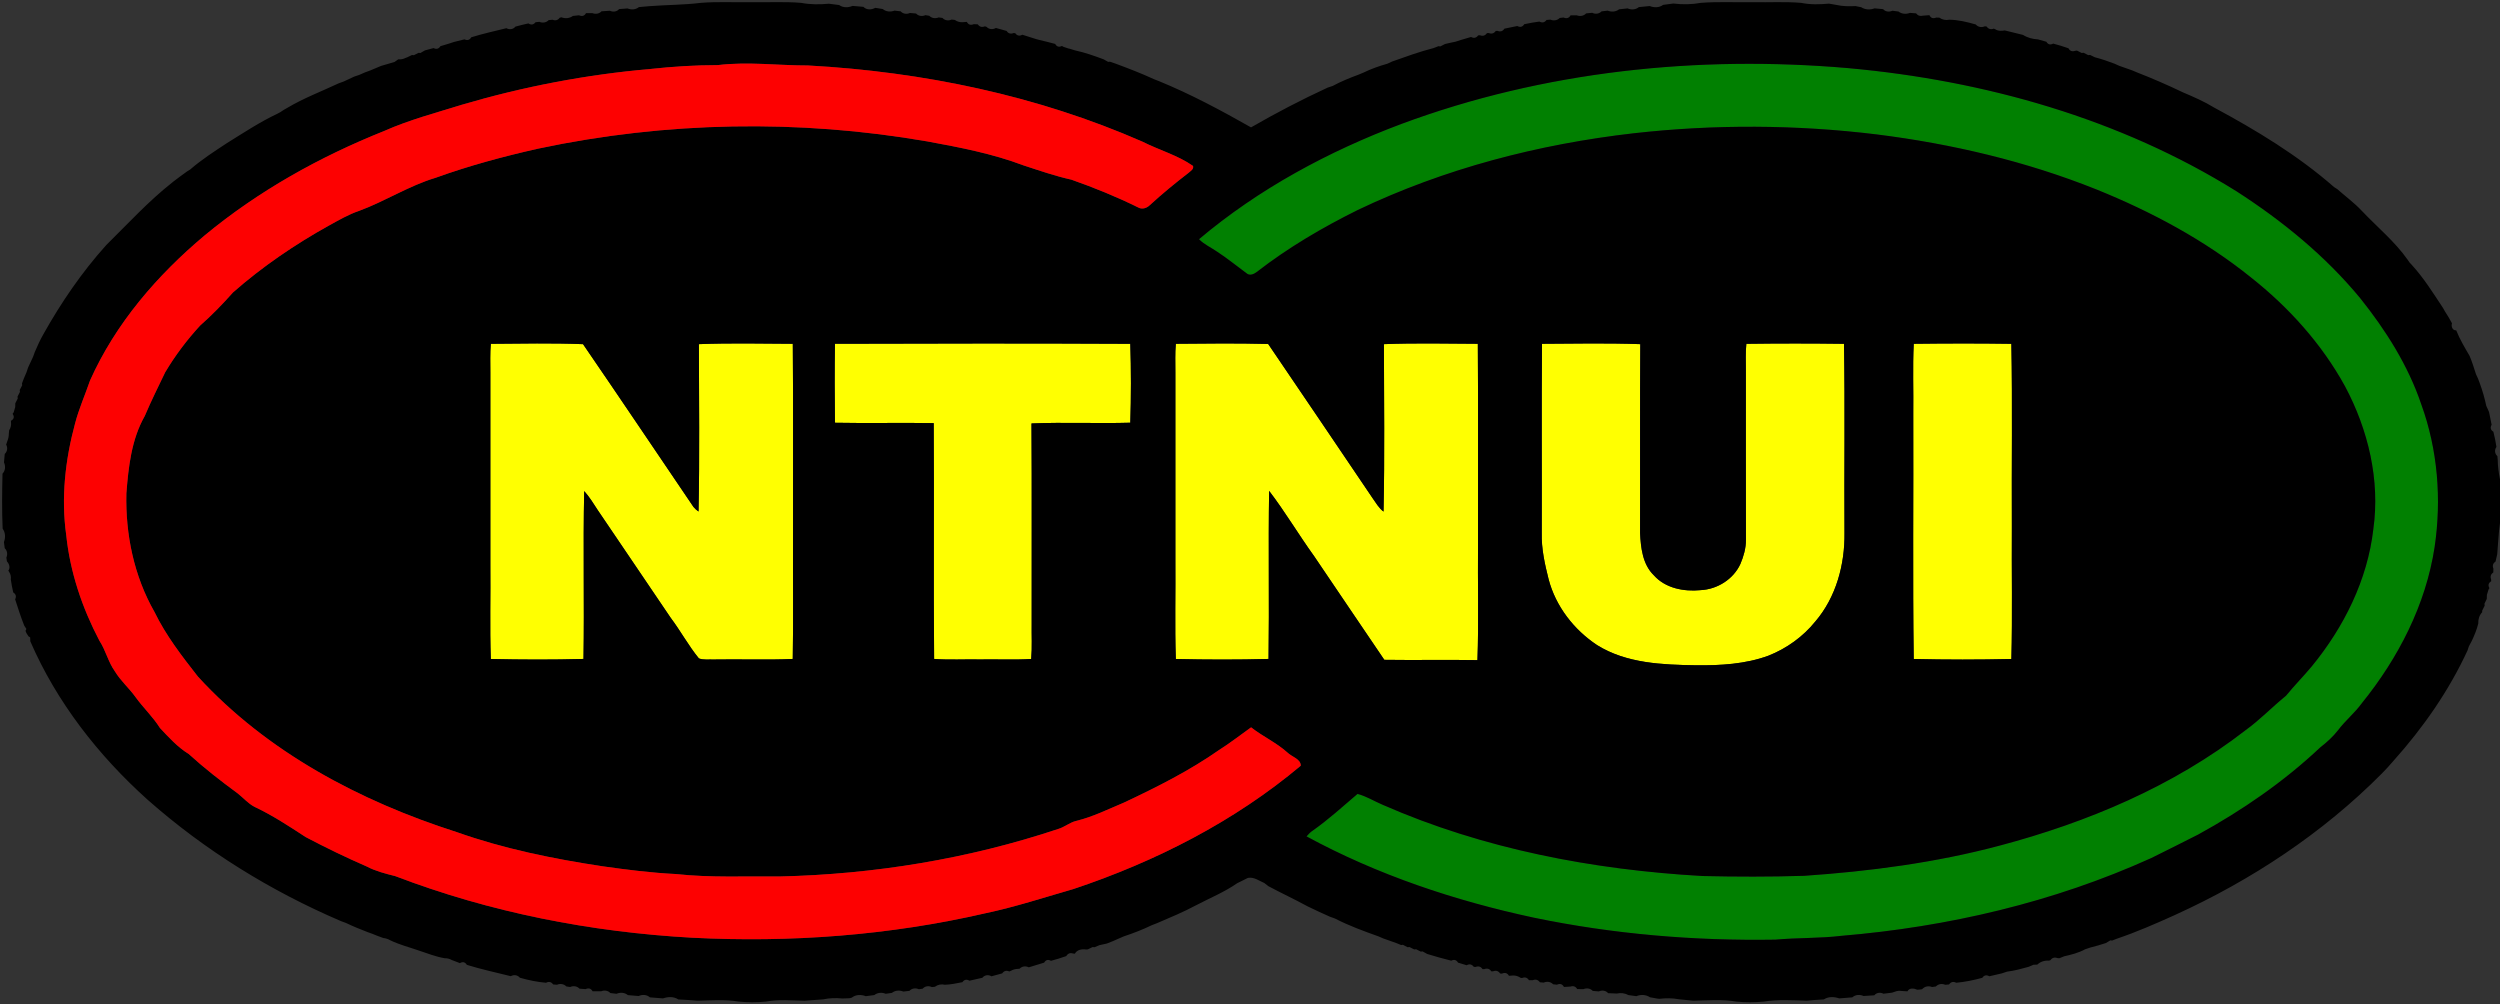 <?xml version="1.0" encoding="UTF-8"?>
<svg width="1135px" height="456px" viewBox="0 0 1135 456" version="1.1" xmlns="http://www.w3.org/2000/svg" xmlns:xlink="http://www.w3.org/1999/xlink">
    <rect x="0" y="0" width="1135" height="456" fill="#333333" stroke="none"/>
    <!-- Generator: Sketch 46.2 (44496) - http://www.bohemiancoding.com/sketch -->
    <title>ntnui</title>
    <desc>Created with Sketch.</desc>
    <defs></defs>
    <g id="Page-1" stroke="none" stroke-width="1" fill="none" fill-rule="evenodd">
        <g id="ntnui" fill-rule="nonzero">
            <g id="#ffff01ff" transform="translate(222, 155)" fill="#FFFF01">
                <path d="M0.84,1.09 C14.79,0.99 28.77,0.68 42.7,1.25 C59.54,25.8 76.13,50.53 92.85,75.16 C93.5,75.95 94.27,76.64 95.13,77.23 C95.67,51.92 95.32,26.57 95.3,1.24 C109.49,0.69 123.73,0.99 137.93,1.08 C138.18,30.72 137.97,60.36 138.04,90 C137.95,108.05 138.22,126.11 137.91,144.16 C125.95,144.72 113.96,144.19 102,144.42 C99.77,144.32 97.42,144.71 95.3,143.92 C90.56,138.13 87,131.47 82.5,125.5 C71.51,109.17 60.39,92.93 49.39,76.61 C47.43,73.66 45.63,70.57 43.22,67.95 C42.68,93.35 43.32,118.76 42.91,144.16 C28.9,144.56 14.84,144.51 0.83,144.18 C0.32,129.8 0.77,115.39 0.62,101 C0.62,72 0.61,43 0.62,14 C0.64,9.69 0.43,5.38 0.84,1.09 Z" id="Shape"></path>
                <path d="M157.07,1.07 C201.76,0.92 246.47,0.87 291.16,1.09 C291.54,13.01 291.53,24.99 291.16,36.91 C276.21,37.34 261.24,36.63 246.3,37.25 C246.49,67.5 246.33,97.75 246.38,128 C246.29,133.39 246.63,138.79 246.17,144.17 C238.45,144.67 230.72,144.25 223,144.39 C216.03,144.25 209.04,144.68 202.09,144.16 C201.76,108.48 202.14,72.78 201.9,37.1 C186.96,36.85 172.01,37.22 157.07,36.93 C156.92,24.98 156.89,13.02 157.07,1.07 Z" id="Shape"></path>
                <path d="M311.83,1.08 C325.79,0.94 339.79,0.79 353.75,1.16 C369.5,24.44 385.36,47.66 401.04,70.99 C402.6,73.17 403.92,75.61 406.12,77.26 C406.69,51.94 406.32,26.58 406.3,1.24 C420.49,0.69 434.73,0.99 448.93,1.08 C449.15,31.38 448.95,61.69 449.02,92 C448.85,109.56 449.37,127.15 448.76,144.7 C434.66,144.46 420.57,144.77 406.48,144.56 C395.89,128.81 385.12,113.18 374.56,97.42 C367.55,87.71 361.45,77.35 354.18,67.85 C353.77,93.28 354.28,118.73 353.92,144.16 C339.91,144.55 325.85,144.52 311.83,144.18 C311.32,129.13 311.76,114.05 311.62,99 C311.62,70.66 311.61,42.33 311.62,14 C311.64,9.69 311.43,5.37 311.83,1.08 Z" id="Shape"></path>
                <path d="M478.07,1.08 C492.94,0.99 507.84,0.7 522.7,1.24 C522.5,29.82 522.68,58.4 522.6,86.98 C522.92,93.7 523.74,101.22 528.84,106.17 C534.08,112.09 542.5,113.66 550.06,112.92 C557.63,112.56 564.94,108 568.13,101.05 C569.61,97.57 570.68,93.84 570.65,90.04 C570.57,64.36 570.64,38.68 570.62,13 C570.61,9.03 570.44,5.05 570.84,1.09 C585.61,0.89 600.4,0.89 615.17,1.09 C615.68,29.71 615.22,58.37 615.4,87 C615.57,101.3 611.6,116.11 602.18,127.13 C596.6,134.06 589.12,139.42 580.86,142.69 C570.38,146.53 559.06,147.15 548,147.04 C532.74,146.8 516.41,146.21 503.08,137.88 C492.57,130.92 484.29,120.27 481.07,107.99 C479.34,101.12 477.77,94.12 477.95,86.99 C478.05,58.36 477.81,29.71 478.07,1.08 Z" id="Shape"></path>
                <path d="M646.84,1.08 C661.61,0.9 676.39,0.87 691.16,1.09 C691.68,28.71 691.23,56.37 691.38,84 C691.24,104.06 691.67,124.13 691.17,144.18 C676.41,144.53 661.59,144.54 646.83,144.17 C646.33,107.13 646.76,70.06 646.62,33 C646.77,22.36 646.31,11.71 646.84,1.08 Z" id="Shape"></path>
            </g>
            <g id="#018001ff" transform="translate(544, 28)" fill="#018001">
                <path d="M92.16,28.29 C156.64,4.32 226.7,-3 295.03,2.92 C356.83,8.5 418.38,25.79 471.29,58.79 C492.19,72.25 511.71,88.16 527.56,107.4 C539.18,121.93 549.31,137.93 555.29,155.64 C562.76,176.25 564.53,198.77 561.31,220.39 C557.33,246.58 544.82,270.81 528.28,291.25 C525.07,295.69 520.76,299.16 517.47,303.53 C515.16,306.51 512.35,309.03 509.39,311.33 C492.83,326.94 473.91,339.94 453.98,350.88 C446.89,354.49 439.77,358.04 432.64,361.58 C388.37,381.62 340.4,392.81 292.07,396.86 C282.09,398.06 272.01,397.69 262.01,398.61 C225.21,399.21 188.3,396.1 152.24,388.6 C116.48,380.93 81.36,369.21 49.16,351.72 C50.03,350.76 50.89,349.78 52,349.08 C59.17,344.04 65.64,338.11 72.31,332.44 C76.34,333.47 79.87,335.75 83.68,337.35 C129.44,357.44 179.26,366.9 228.97,369.71 C244.31,370.06 259.67,370.09 275.02,369.62 C304.93,367.57 334.81,363.65 363.82,355.91 C403.72,345.33 442.67,328.95 475.47,303.52 C482.02,298.8 487.59,292.93 493.85,287.86 C497.6,283.26 501.77,279.04 505.57,274.49 C520.14,256.73 530.85,235.24 533.49,212.24 C536.62,189.95 531.15,167.07 520.64,147.38 C510.08,128.14 495.12,111.55 477.95,97.97 C456.92,81.03 432.85,68.15 407.88,58.05 C375.9,45.24 342.11,37.3 307.97,33.02 C271.42,28.57 234.34,28.39 197.75,32.5 C154.5,37.45 111.74,48.54 72.39,67.36 C56.32,75.33 40.73,84.47 26.54,95.5 C25.25,96.48 23.31,97.33 21.92,96.05 C17.49,92.81 13.24,89.31 8.64,86.31 C5.88,84.39 2.73,83.02 0.34,80.6 C27.44,57.75 59.07,40.72 92.16,28.29 Z" id="Shape"></path>
            </g>
            <g id="#000000ff" fill="#000000">
                <path d="M318.27,1.29 C325.83,0.68 333.42,1.13 341,1 C348.58,1.13 356.18,0.67 363.74,1.3 C367.89,2.1 372.13,2.07 376.33,1.69 C377.87,1.88 379.41,2.08 380.96,2.28 C382.78,3.56 385.05,3.53 387.06,2.68 C388.69,2.81 390.33,2.96 391.97,3.1 C393.44,4.61 395.63,4.5 397.38,3.56 L398.24,3.69 L398.68,3.76 C399.2,3.84 400.25,4.01 400.77,4.1 C402.28,5.37 404.31,5.5 406.11,4.82 C406.81,4.9 408.2,5.06 408.89,5.14 C409.98,6.35 411.66,6.55 413.12,5.89 C413.81,5.95 415.2,6.07 415.89,6.14 C417,7.33 418.69,7.53 420.16,6.88 C420.59,6.95 421.45,7.09 421.88,7.16 C423.01,8.3 424.68,8.53 426.16,7.9 C426.59,7.96 427.45,8.08 427.88,8.15 C428.96,9.33 430.61,9.54 432.05,8.88 C432.41,8.92 433.13,9 433.49,9.05 C434.56,9.81 435.75,10.15 437.03,10.08 C437.51,10.04 438.46,9.97 438.94,9.93 C439.62,11.22 440.68,11.56 442.12,10.97 C442.57,10.99 443.45,11.02 443.89,11.04 C444.73,12.21 445.81,12.51 447.15,11.95 L447.89,12.19 C449.02,13.38 450.74,13.51 452.13,12.69 C453.75,13.13 455.37,13.58 456.99,14.04 C457.76,15.21 458.81,15.53 460.13,15.01 L460.91,15.06 C461.77,16.24 462.85,16.48 464.14,15.77 C465.69,16.26 467.25,16.74 468.81,17.24 C470.89,17.98 473.06,18.41 475.21,18.94 C476.48,19.26 477.77,19.57 479.05,19.94 C479.77,21.23 480.8,21.53 482.13,20.85 L482.73,21.23 C483.3,21.42 484.43,21.8 484.99,21.99 L485.6,22.12 C486.24,22.31 487.5,22.7 488.13,22.89 C492.55,23.84 496.81,25.36 501.04,26.93 C501.55,27.22 502.58,27.8 503.09,28.09 L503.9,28.01 C504.46,28.2 505.59,28.58 506.15,28.77 C512.16,30.99 518.15,33.3 523.97,35.98 C524.53,36.19 525.63,36.62 526.18,36.84 C540.63,42.75 554.4,50.14 567.97,57.83 C579.3,51.29 590.91,45.24 602.79,39.76 C603.35,39.58 604.48,39.21 605.04,39.02 C608.81,36.97 612.81,35.37 616.83,33.87 C617.38,33.64 618.47,33.19 619.02,32.96 C622.49,31.27 626.14,29.98 629.86,28.93 C630.4,28.68 631.47,28.18 632.01,27.93 C638.23,25.73 644.45,23.46 650.85,21.82 C651.41,21.6 652.52,21.18 653.08,20.96 L653.9,21.08 C654.43,20.81 655.49,20.26 656.01,19.99 C657.6,19.63 659.18,19.22 660.8,18.93 C661.4,18.73 662.62,18.34 663.22,18.15 C664.76,17.68 666.3,17.23 667.86,16.79 C669.14,17.47 670.22,17.23 671.09,16.07 L671.88,16 C673.2,16.52 674.26,16.2 675.07,15.04 L675.88,14.99 C677.2,15.52 678.26,15.2 679.08,14.04 L679.88,14.01 C681.19,14.54 682.24,14.2 683.01,13.01 C684.95,12.58 686.9,12.18 688.86,11.81 C690.17,12.52 691.22,12.25 692.02,10.99 C694.28,10.49 696.57,10.09 698.88,9.79 C700.18,10.48 701.26,10.24 702.14,9.06 C702.57,9.02 703.44,8.95 703.87,8.91 C705.32,9.54 706.98,9.3 708.12,8.15 C708.55,8.1 709.42,8 709.85,7.95 C711.27,8.57 712.33,8.23 713.04,6.96 C713.75,6.96 715.18,6.96 715.89,6.97 C717.35,7.52 719.01,7.26 720.1,6.08 C720.79,6.01 722.18,5.87 722.87,5.81 C724.29,6.51 725.98,6.34 727.1,5.16 C727.8,5.08 729.18,4.92 729.88,4.83 C731.6,5.52 733.56,5.4 735.06,4.23 C736.34,4.09 737.62,3.95 738.92,3.81 C740.61,4.54 742.58,4.44 744.05,3.22 C745.68,3.06 747.32,2.9 748.97,2.74 C750.98,3.54 753.26,3.54 755.06,2.21 C756.6,2 758.14,1.79 759.7,1.6 C763.87,2.11 768.09,2.05 772.23,1.29 C780.14,0.68 788.08,1.13 796,1 C803.24,1.13 810.51,0.69 817.74,1.3 C821.9,2.16 826.15,2.02 830.36,1.65 C831.49,1.84 832.62,2.04 833.77,2.24 C836.6,2.9 839.5,2.89 842.39,2.76 C843.04,2.89 844.34,3.15 845,3.28 C846.82,4.47 849.04,4.54 851.07,3.79 C852.34,3.9 853.62,4.02 854.92,4.15 C855.99,5.35 857.68,5.55 859.14,4.87 C859.83,4.96 861.22,5.14 861.91,5.23 C863.4,6.39 865.35,6.53 867.11,5.85 C867.81,5.9 869.2,6 869.9,6.06 C870.69,7.1 871.74,7.45 873.04,7.11 C873.77,7.06 875.23,6.95 875.96,6.89 C876.58,8.21 877.62,8.57 879.06,7.97 C879.42,7.98 880.12,8 880.47,8.01 C881.77,8.97 883.4,9.29 885,8.95 C889.09,9 893.08,9.99 897,11.11 C898.03,12.32 899.67,12.59 901.12,11.94 L901.91,12.03 C902.74,13.2 903.84,13.52 905.2,12.99 L905.95,13.34 C907.2,14.15 908.73,14.06 910.16,13.81 C912.92,14.46 915.68,15.19 918.45,15.85 C920.49,17.15 922.82,17.74 925.23,17.88 C926.49,18.22 927.76,18.58 929.04,18.95 C929.8,20.22 930.83,20.49 932.15,19.79 C934.48,20.4 936.78,21.11 939.07,21.91 C939.74,23.16 940.75,23.54 942.11,23.07 L942.94,22.96 C943.48,23.24 944.55,23.78 945.08,24.05 L945.95,23.96 C946.48,24.23 947.54,24.77 948.07,25.04 L948.9,24.95 C949.43,25.21 950.49,25.73 951.03,25.99 C954.07,26.79 957.06,27.78 960,28.92 C960.54,29.16 961.62,29.65 962.16,29.89 C964.1,30.55 966.05,31.23 967.99,31.94 C968.54,32.17 969.63,32.63 970.17,32.86 C977.24,35.61 984.19,38.64 991.03,41.92 C995.86,43.98 1000.7,46.06 1005.19,48.82 C1024.37,59.14 1043.22,70.53 1059.65,84.92 C1060.01,85.15 1060.74,85.62 1061.11,85.85 C1064.83,89.14 1068.86,92.09 1072.27,95.73 C1079.25,103.11 1087.22,109.6 1093.1,117.96 C1093.59,118.8 1094.2,119.56 1094.94,120.24 C1100.4,126.21 1104.71,133.14 1109.16,139.87 C1109.37,140.25 1109.8,141.01 1110.01,141.39 C1111.17,143.12 1112.21,144.92 1113.2,146.77 C1112.75,148.17 1113.38,150.07 1115.13,149.99 C1116.72,154.01 1118.96,157.73 1121.13,161.47 L1121.26,161.74 C1122.38,164.37 1123.19,167.13 1124.09,169.86 C1124.33,170.4 1124.82,171.47 1125.07,172.01 C1126.3,175.17 1127.37,178.4 1128.18,181.7 C1128.32,182.33 1128.62,183.59 1128.76,184.22 L1129.05,184.89 C1129.29,185.43 1129.78,186.5 1130.02,187.04 C1130.42,188.97 1130.81,190.9 1131.2,192.85 C1130.46,194.15 1130.72,195.2 1131.99,196.01 C1132.58,198.27 1133.04,200.57 1133.38,202.9 C1132.44,204.22 1132.55,205.98 1133.81,207.07 C1133.85,207.48 1133.92,208.32 1133.96,208.73 C1134,211.71 1134.41,214.66 1135,217.58 L1135,237.42 C1134.33,242.13 1134.15,246.89 1133.74,251.63 C1133.48,252.74 1133.22,253.85 1132.97,254.96 C1131.79,255.75 1131.47,256.81 1132,258.13 C1131.99,258.57 1131.97,259.46 1131.96,259.9 C1130.79,260.69 1130.47,261.76 1130.98,263.1 L1131.01,263.89 C1129.74,264.66 1129.47,265.71 1130.2,267.02 L1129.79,267.65 C1129.6,268.25 1129.24,269.46 1129.05,270.07 C1129.04,270.53 1129.02,271.44 1129,271.89 C1128.74,272.44 1128.21,273.54 1127.95,274.08 L1128.04,274.97 C1127.76,275.52 1127.22,276.62 1126.94,277.17 L1126.89,277.97 C1125.59,279.36 1125.05,281.18 1125.14,283.06 C1124.49,285.81 1123.38,288.41 1122.2,290.96 C1121.92,291.47 1121.38,292.48 1121.11,292.99 L1120.81,293.61 C1120.68,294.03 1120.41,294.86 1120.27,295.27 C1111.82,313.6 1100.13,330.34 1086.7,345.35 C1086.62,345.44 1086.46,345.62 1086.39,345.71 C1084.74,347.6 1083.07,349.48 1081.29,351.25 C1054.47,378.25 1022.19,399.59 987.6,415.32 C987.5,415.37 987.3,415.47 987.2,415.51 C978.63,419.37 970.02,423.14 961.12,426.15 C960.57,426.36 959.46,426.8 958.91,427.01 L958.09,426.92 C957.59,427.23 956.59,427.84 956.08,428.14 C953.79,428.89 951.48,429.57 949.15,430.14 C948.53,430.35 947.27,430.76 946.65,430.97 C943.7,432.61 940.39,433.42 937.13,434.16 C936.57,434.39 935.46,434.84 934.9,435.06 L934.07,434.97 C932.75,434.49 931.68,434.81 930.86,435.95 L930.19,436.13 C928.23,436 926.35,436.57 924.94,437.93 C924.5,437.95 923.64,437.98 923.2,438 C922.64,438.24 921.52,438.72 920.96,438.95 C917.75,439.85 914.53,440.72 911.22,441.12 C910.61,441.32 909.38,441.72 908.77,441.93 C906.9,442.39 905.02,442.82 903.15,443.23 C901.85,442.49 900.79,442.72 899.96,443.93 C896.08,445 892.12,445.8 888.12,446.17 C886.8,445.5 885.71,445.76 884.86,446.95 C884.43,446.98 883.57,447.05 883.13,447.09 C881.65,446.45 879.99,446.69 878.88,447.86 C878.44,447.92 877.58,448.05 877.14,448.11 C875.54,447.45 873.77,447.82 872.62,449.11 L871.74,449.23 L871.28,449.28 L870.42,449.33 C868.96,448.66 866.84,448.37 865.97,450.07 C865.24,450.02 863.78,449.93 863.05,449.88 C861.62,449.59 860.29,450.25 859,450.67 C857.69,450.82 856.39,450.98 855.1,451.15 C853.67,450.42 851.97,450.61 850.93,451.87 C849.29,451.96 847.67,452.06 846.06,452.18 C844.34,451.44 842.37,451.52 840.96,452.8 C838.96,452.93 836.97,453.09 835,453.27 C832.67,452.48 830.13,452.36 828.01,453.74 C825.43,453.88 822.86,454.05 820.3,454.31 C813.79,454.12 807.22,453.67 800.77,454.72 C796.6,455.11 792.41,455.15 788.26,454.72 C781.8,453.59 775.21,454.2 768.69,454.32 C766.54,454.07 764.39,453.86 762.25,453.67 C759.3,453.11 756.3,453.11 753.33,453.46 L752.58,453.38 L752.19,453.32 C751.42,453.18 749.86,452.9 749.09,452.76 C747.22,451.53 744.94,451.43 742.91,452.26 C741.67,452.09 740.45,451.93 739.23,451.76 C737.64,450.85 735.82,450.68 734.06,451.07 C732.73,451.02 731.4,450.96 730.09,450.9 C729.01,449.64 727.31,449.45 725.87,450.11 C725.18,450.05 723.8,449.93 723.11,449.87 C722,448.68 720.34,448.47 718.89,449.07 C718.18,449.06 716.75,449.05 716.04,449.04 C715.36,447.85 714.34,447.47 712.96,447.9 C712.23,447.94 710.76,448.04 710.03,448.08 C709.34,446.76 708.28,446.41 706.85,447.05 C706.42,447 705.55,446.9 705.12,446.86 C703.98,445.68 702.32,445.45 700.87,446.1 C700.43,446.06 699.55,445.99 699.12,445.96 C698.28,444.8 697.2,444.48 695.88,445.01 C695.44,445 694.57,445 694.14,445 C693.36,443.8 692.32,443.48 691,444.03 L690.36,443.93 C689.28,443.2 688.13,442.85 686.91,442.87 C686.45,442.91 685.52,442.98 685.06,443.01 C684.35,441.76 683.3,441.42 681.9,442.01 L681.08,441.99 C680.28,440.8 679.21,440.46 677.88,440.97 L677.07,441 C676.27,439.81 675.21,439.47 673.88,439.99 L673.07,439.98 C672.27,438.79 671.2,438.47 669.88,439.01 L669.09,438.93 C668.21,437.76 667.13,437.52 665.85,438.22 C664.54,437.82 663.24,437.43 661.96,437.04 C661.19,435.78 660.16,435.48 658.86,436.15 C655.18,435.26 651.55,434.19 647.94,433.1 C647.42,432.81 646.39,432.23 645.87,431.94 L645.03,432.03 C644.5,431.76 643.44,431.22 642.91,430.95 L642.04,431.04 C641.51,430.76 640.44,430.22 639.91,429.95 L639.04,430.04 C638.52,429.76 637.46,429.21 636.93,428.94 L636.1,429.04 C635.55,428.81 634.44,428.36 633.89,428.14 C631.92,427.46 629.96,426.77 628.01,426.06 C627.47,425.83 626.38,425.35 625.84,425.12 C619.12,422.72 612.38,420.27 606.04,416.99 C605.49,416.79 604.37,416.4 603.81,416.2 C600.44,414.7 597.09,413.17 593.79,411.55 C593.68,411.49 593.47,411.38 593.36,411.33 C587.59,408.18 581.62,405.43 575.84,402.32 C575.38,401.96 574.44,401.24 573.98,400.88 C571.68,399.92 569.43,398.13 566.81,398.53 C566.69,398.57 566.45,398.63 566.33,398.67 C565.28,399.15 564.24,399.67 563.22,400.22 C562.83,400.42 562.06,400.8 561.67,400.99 C555.85,405.04 549.25,407.72 543,411 C537.23,414.09 531.19,416.59 525.19,419.16 C524.63,419.38 523.53,419.8 522.97,420.01 C518.83,422.02 514.53,423.68 510.16,425.13 C509.62,425.36 508.53,425.83 507.99,426.07 C506.24,426.86 504.48,427.65 502.68,428.3 L502.37,428.4 C501.29,428.65 500.21,428.88 499.13,429.11 C498.58,429.34 497.47,429.81 496.92,430.05 L496.05,429.96 C495.5,430.23 494.4,430.76 493.85,431.03 L493.07,431.06 C491.15,430.81 488.99,431.14 487.97,432.99 L487.13,432.88 C485.82,432.48 484.8,432.87 484.08,434.07 C481.8,434.88 479.48,435.59 477.14,436.21 C475.83,435.49 474.8,435.76 474.04,437.04 C471.72,437.78 469.39,438.47 467.06,439.17 C465.65,438.45 463.99,438.64 462.88,439.81 L462.11,439.87 C461,439.89 459.96,440.18 458.99,440.72 L458.23,441.05 C456.9,440.45 455.83,440.74 454.99,441.92 C453.36,442.36 451.74,442.8 450.12,443.24 C448.73,442.4 447.01,442.62 445.99,443.91 C444.04,444.37 442.09,444.81 440.14,445.24 C438.85,444.49 437.78,444.71 436.92,445.91 C434.3,446.45 431.67,446.97 429,447.08 C427.4,446.69 425.76,447.01 424.45,447.99 C424.1,448.03 423.41,448.1 423.07,448.14 C421.63,447.45 419.96,447.65 418.88,448.87 C418.45,448.93 417.59,449.06 417.16,449.12 C415.69,448.45 414,448.65 412.89,449.85 C412.2,449.93 410.81,450.09 410.12,450.17 C408.37,449.46 406.41,449.59 404.92,450.77 C404.22,450.87 402.82,451.08 402.12,451.18 C400.39,450.46 398.44,450.59 396.94,451.76 C395.64,451.91 394.35,452.08 393.07,452.27 C390.93,451.46 388.54,451.49 386.68,452.94 L385.9,453.15 L385.45,453.21 C384.69,453.24 383.16,453.29 382.4,453.31 C379.5,453.03 376.59,453.09 373.74,453.71 C370.91,453.89 368.08,454.08 365.26,454.33 C359.42,454.23 353.52,453.62 347.74,454.72 C343.58,455.15 339.39,455.11 335.23,454.71 C329.12,453.67 322.9,454.19 316.74,454.32 C313.83,454.06 310.9,453.9 307.98,453.75 C305.86,452.36 303.32,452.48 301.01,453.27 C299.02,453.09 297.03,452.93 295.05,452.8 C293.62,451.51 291.64,451.44 289.94,452.19 C288.31,452.05 286.68,451.91 285.06,451.79 C283.58,450.55 281.61,450.46 279.88,451.18 C279.19,451.1 277.8,450.94 277.11,450.85 C276.01,449.66 274.36,449.45 272.91,450.05 C271.62,450.02 270.32,450.02 269.03,450.03 C268.33,448.76 267.28,448.43 265.87,449.06 C265.18,449.01 263.79,448.91 263.1,448.86 C261.98,447.67 260.3,447.45 258.84,448.1 C258.41,448.04 257.55,447.91 257.12,447.84 C255.98,446.68 254.33,446.45 252.87,447.08 C252.44,447.05 251.57,446.98 251.14,446.94 C250.28,445.75 249.2,445.5 247.89,446.17 C243.86,445.82 239.9,445 236.02,443.89 C234.99,442.62 233.29,442.4 231.9,443.19 C225.24,441.51 218.51,440.09 211.95,438.05 C211.16,436.76 210.11,436.49 208.81,437.26 C207.57,436.79 206.33,436.35 205.12,435.85 C204.12,435.28 203.05,435.01 201.91,435.04 C197.93,434.38 194.18,432.88 190.37,431.62 C185.94,430.07 181.35,428.92 177.11,426.86 C176.16,426.3 175.14,425.97 174.05,425.87 C173.15,425.57 172.26,425.24 171.39,424.89 C171.03,424.75 170.3,424.46 169.94,424.32 L169.16,423.99 C168.59,423.79 167.46,423.38 166.89,423.18 C163.56,421.9 160.25,420.55 157.03,419.01 C156.48,418.81 155.37,418.4 154.81,418.19 C122.9,404.54 92.99,386.05 66.97,363.04 C44.66,343 25.74,318.79 13.76,291.16 C13.75,290.72 13.72,289.83 13.7,289.38 L12.93,288.89 C12.7,288.53 12.23,287.79 12,287.43 L11.87,287.14 L11.58,286.42 L11.98,285.54 C11.73,285.16 11.25,284.41 11,284.03 C9.44,280.12 8.17,276.1 6.87,272.1 C7.52,270.79 7.24,269.75 6.01,268.97 C5.57,267.02 5.17,265.05 4.9,263.07 C5.06,261.85 4.84,260.74 4.21,259.75 L3.78,259.1 C4.78,257.73 4.2,255.99 3.15,254.88 C3.08,254.45 2.94,253.58 2.88,253.15 C3.54,251.69 3.34,250.01 2.15,248.9 C2.06,248.2 1.87,246.8 1.78,246.1 C2.57,244.06 2.47,241.81 1.2,240 C0.84,231.69 0.94,223.36 1.14,215.04 C2.49,213.64 2.56,211.63 1.81,209.92 C1.93,208.64 2.04,207.36 2.15,206.09 C3.36,204.98 3.57,203.26 2.79,201.85 C2.92,201.46 3.19,200.68 3.32,200.29 C3.78,199.19 4.01,198.05 4.01,196.86 C4.05,196.48 4.12,195.71 4.16,195.33 C4.86,194.25 5.15,193.09 5.01,191.84 L4.95,191.05 C6.37,190.28 6.63,189.23 5.72,187.88 L6.21,187.2 C6.39,186.6 6.73,185.4 6.91,184.8 C6.92,184.37 6.94,183.51 6.95,183.08 C7.23,182.54 7.77,181.46 8.05,180.93 L7.96,180.05 C8.23,179.52 8.77,178.45 9.05,177.92 L8.96,177.05 C9.24,176.52 9.79,175.46 10.07,174.93 L9.98,174.09 C10.19,173.53 10.61,172.41 10.82,171.85 C11.22,170.91 11.62,169.97 12.02,169.05 C12.21,168.49 12.59,167.36 12.78,166.8 C13.51,165.2 14.25,163.61 15,162.03 C15.2,161.47 15.6,160.36 15.81,159.8 C16.98,157.04 18.23,154.3 19.72,151.69 C27.79,137.28 37.19,123.54 48.25,111.25 C58.11,101.54 67.47,91.27 78.38,82.7 C78.47,82.62 78.65,82.48 78.74,82.41 C80.76,80.83 82.83,79.34 84.9,77.85 C85.27,77.62 86.01,77.16 86.37,76.93 C91.54,72.45 97.3,68.74 103,64.99 C110.51,60.33 117.91,55.42 125.92,51.64 C126.26,51.46 126.95,51.08 127.29,50.9 C127.69,50.63 128.49,50.1 128.9,49.84 C129.27,49.63 130.02,49.2 130.39,48.99 C137.84,44.55 145.98,41.49 153.8,37.81 C154.36,37.61 155.47,37.21 156.03,37.01 C157.61,36.25 159.2,35.51 160.8,34.78 C161.36,34.59 162.48,34.21 163.05,34.02 C163.96,33.61 164.88,33.22 165.8,32.83 C166.36,32.62 167.48,32.22 168.03,32.01 C168.95,31.62 169.88,31.23 170.8,30.85 C171.35,30.62 172.45,30.16 172.99,29.93 C174.23,29.56 175.46,29.19 176.71,28.84 C177.32,28.66 178.54,28.29 179.15,28.11 C179.56,27.82 180.39,27.22 180.8,26.93 C181.97,27.05 183.08,26.83 184.13,26.29 L184.86,26.03 C185.41,25.76 186.5,25.24 187.04,24.97 L187.91,25.06 C188.44,24.79 189.5,24.25 190.03,23.98 L190.87,24.06 C191.39,23.77 192.41,23.17 192.92,22.88 C194.22,22.52 195.53,22.17 196.84,21.83 C198.14,22.48 199.18,22.18 199.96,20.96 C201.24,20.56 202.51,20.18 203.8,19.81 C204.37,19.62 205.5,19.24 206.07,19.06 C207.67,18.65 209.26,18.24 210.87,17.86 C212.18,18.49 213.21,18.18 213.95,16.93 C219.2,15.3 224.57,14.12 229.9,12.8 C231.29,13.58 233,13.35 234.01,12.08 C235.95,11.54 237.91,11.07 239.88,10.63 C241.14,11.44 242.23,11.25 243.15,10.09 C243.58,10.04 244.44,9.95 244.87,9.91 C246.32,10.53 247.99,10.3 249.11,9.13 C249.54,9.09 250.41,9.01 250.84,8.96 C252.17,9.49 253.26,9.19 254.12,8.05 L254.88,7.85 C256.62,8.53 258.57,8.36 260.09,7.23 C260.78,7.15 262.17,7.01 262.87,6.94 C264.28,7.56 265.34,7.24 266.05,5.96 C266.76,5.95 268.18,5.95 268.89,5.95 C270.34,6.52 272,6.31 273.09,5.13 C274.36,5.05 275.63,4.96 276.9,4.88 C278.33,5.55 280.01,5.35 281.08,4.13 C282.36,4.03 283.63,3.93 284.91,3.83 C286.63,4.53 288.59,4.42 290.06,3.22 C291.6,3.09 293.15,2.96 294.7,2.81 C302.55,2.2 310.45,2.25 318.27,1.29 L318.27,1.29 Z M325.92,29.55 C315.71,29.57 305.52,30.2 295.37,31.31 C266.34,33.82 237.57,39.32 209.62,47.57 C197.79,51.27 185.75,54.42 174.39,59.48 C145.11,71.17 117.22,86.75 92.9,106.89 C71.33,124.97 52.43,146.88 40.88,172.74 C38.65,179.23 35.85,185.52 34.1,192.17 C29.64,208.64 27.67,225.97 30.07,242.94 C31.81,259.73 37.29,275.96 45.12,290.86 C48.01,295.26 49.11,300.56 52.19,304.85 C54.79,309.15 58.66,312.45 61.56,316.52 C65.04,321.34 69.42,325.43 72.59,330.47 C76.61,334.76 80.62,339.21 85.68,342.31 C92.68,348.7 100.19,354.54 107.83,360.14 C110.44,362.16 112.6,364.79 115.58,366.32 C123.73,370.16 131.28,375.14 138.81,380.05 C147.87,384.82 157.08,389.3 166.48,393.38 C170.53,395.51 174.97,396.64 179.39,397.74 C222.44,414.22 268.2,423.17 314.17,425.72 C358.81,428.03 403.83,424.67 447.42,414.61 C461.03,411.73 474.26,407.39 487.61,403.53 C524.78,391.09 560.45,372.91 590.55,347.63 C590.59,344.55 586.37,343.56 584.45,341.61 C579.44,337.11 573.26,334.35 568,330.21 C563.16,333.64 558.5,337.33 553.46,340.5 C539.96,349.94 525.2,357.36 510.32,364.36 C503.12,367.37 496.06,370.91 488.43,372.73 C485.55,373.48 483.23,375.55 480.37,376.37 C439.67,389.94 396.85,396.93 354,397.92 C338.32,397.74 322.58,398.53 306.96,396.82 C295.78,396.27 284.67,394.88 273.6,393.3 C251.16,389.91 228.76,385.37 207.34,377.77 C163.52,363.76 121.19,341.41 89.84,307.15 C82.59,297.88 75.3,288.48 70.14,277.83 C60.85,261.59 56.92,242.6 57.38,224 C58.31,211.99 59.67,199.5 65.73,188.85 C68.57,182.13 71.84,175.61 74.99,169.03 C79.51,161.43 84.87,154.31 90.86,147.8 C96.17,143.15 101.08,138.06 105.77,132.78 C119.11,121.05 133.87,111 149.38,102.38 C153.8,99.95 158.19,97.37 162.99,95.75 C174.87,91.38 185.6,84.36 197.78,80.71 C213,75.22 228.64,71 244.43,67.46 C302.38,55.15 362.63,54.08 420.98,64.2 C435.75,66.91 450.62,69.76 464.71,75.1 C471.89,77.44 479.04,79.93 486.42,81.57 C496.74,85.2 506.91,89.33 516.73,94.18 C518.54,95.24 520.72,94.46 522.1,93.06 C527.69,87.93 533.57,83.12 539.58,78.49 C540.51,77.62 542.03,76.87 541.65,75.34 C534.62,70.44 526.27,68.16 518.69,64.32 C470.87,43.36 418.97,32.6 366.97,29.73 C353.28,29.75 339.59,27.9 325.92,29.55 L325.92,29.55 Z M636.16,56.29 C603.07,68.72 571.44,85.75 544.34,108.6 C546.73,111.02 549.88,112.39 552.64,114.31 C557.24,117.31 561.49,120.81 565.92,124.05 C567.31,125.33 569.25,124.48 570.54,123.5 C584.73,112.47 600.32,103.33 616.39,95.36 C655.74,76.54 698.5,65.45 741.75,60.5 C778.34,56.39 815.42,56.57 851.97,61.02 C886.11,65.3 919.9,73.24 951.88,86.05 C976.85,96.15 1000.92,109.03 1021.95,125.97 C1039.12,139.55 1054.08,156.14 1064.64,175.38 C1075.15,195.07 1080.62,217.95 1077.49,240.24 C1074.85,263.24 1064.14,284.73 1049.57,302.49 C1045.77,307.04 1041.6,311.26 1037.85,315.86 C1031.59,320.93 1026.02,326.8 1019.47,331.52 C986.67,356.95 947.72,373.33 907.82,383.91 C878.81,391.65 848.93,395.57 819.02,397.62 C803.67,398.09 788.31,398.06 772.97,397.71 C723.26,394.9 673.44,385.44 627.68,365.35 C623.87,363.75 620.34,361.47 616.31,360.44 C609.64,366.11 603.17,372.04 596,377.08 C594.89,377.78 594.03,378.76 593.16,379.72 C625.36,397.21 660.48,408.93 696.24,416.6 C732.3,424.1 769.21,427.21 806.01,426.61 C816.01,425.69 826.09,426.06 836.07,424.86 C884.4,420.81 932.37,409.62 976.64,389.58 C983.77,386.04 990.89,382.49 997.98,378.88 C1017.91,367.94 1036.83,354.94 1053.39,339.33 C1056.35,337.03 1059.16,334.51 1061.47,331.53 C1064.76,327.16 1069.07,323.69 1072.28,319.25 C1088.82,298.81 1101.33,274.58 1105.31,248.39 C1108.53,226.77 1106.76,204.25 1099.29,183.64 C1093.31,165.93 1083.18,149.93 1071.56,135.4 C1055.71,116.16 1036.19,100.25 1015.29,86.79 C962.38,53.79 900.83,36.5 839.03,30.92 C770.7,25 700.64,32.32 636.16,56.29 L636.16,56.29 Z M222.84,156.09 C222.43,160.38 222.64,164.69 222.62,169 C222.61,198 222.62,227 222.62,256 C222.77,270.39 222.32,284.8 222.83,299.18 C236.84,299.51 250.9,299.56 264.91,299.16 C265.32,273.76 264.68,248.35 265.22,222.95 C267.63,225.57 269.43,228.66 271.39,231.61 C282.39,247.93 293.51,264.17 304.5,280.5 C309,286.47 312.56,293.13 317.3,298.92 C319.42,299.71 321.77,299.32 324,299.42 C335.96,299.19 347.95,299.72 359.91,299.16 C360.22,281.11 359.95,263.05 360.04,245 C359.97,215.36 360.18,185.72 359.93,156.08 C345.73,155.99 331.49,155.69 317.3,156.24 C317.32,181.57 317.67,206.92 317.13,232.23 C316.27,231.64 315.5,230.95 314.85,230.16 C298.13,205.53 281.54,180.8 264.7,156.25 C250.77,155.68 236.79,155.99 222.84,156.09 L222.84,156.09 Z M379.07,156.07 C378.89,168.02 378.92,179.98 379.07,191.93 C394.01,192.22 408.96,191.85 423.9,192.1 C424.14,227.78 423.76,263.48 424.09,299.16 C431.04,299.68 438.03,299.25 445,299.39 C452.72,299.25 460.45,299.67 468.17,299.17 C468.63,293.79 468.29,288.39 468.38,283 C468.33,252.75 468.49,222.5 468.3,192.25 C483.24,191.63 498.21,192.34 513.16,191.91 C513.53,179.99 513.54,168.01 513.16,156.09 C468.47,155.87 423.76,155.92 379.07,156.07 L379.07,156.07 Z M533.83,156.08 C533.43,160.37 533.64,164.69 533.62,169 C533.61,197.33 533.62,225.66 533.62,254 C533.76,269.05 533.32,284.13 533.83,299.18 C547.85,299.52 561.91,299.55 575.92,299.16 C576.28,273.73 575.77,248.28 576.18,222.85 C583.45,232.35 589.55,242.71 596.56,252.42 C607.12,268.18 617.89,283.81 628.48,299.56 C642.57,299.77 656.66,299.46 670.76,299.7 C671.37,282.15 670.85,264.56 671.02,247 C670.95,216.69 671.15,186.38 670.93,156.08 C656.73,155.99 642.49,155.69 628.3,156.24 C628.32,181.58 628.69,206.94 628.12,232.26 C625.92,230.61 624.6,228.17 623.04,225.99 C607.36,202.66 591.5,179.44 575.75,156.16 C561.79,155.79 547.79,155.94 533.83,156.08 L533.83,156.08 Z M700.07,156.08 C699.81,184.71 700.05,213.36 699.95,241.99 C699.77,249.12 701.34,256.12 703.07,262.99 C706.29,275.27 714.57,285.92 725.08,292.88 C738.41,301.21 754.74,301.8 770,302.04 C781.06,302.15 792.38,301.53 802.86,297.69 C811.12,294.42 818.6,289.06 824.18,282.13 C833.6,271.11 837.57,256.3 837.4,242 C837.22,213.37 837.68,184.71 837.17,156.09 C822.4,155.89 807.61,155.89 792.84,156.09 C792.44,160.05 792.61,164.03 792.62,168 C792.64,193.68 792.57,219.36 792.65,245.04 C792.68,248.84 791.61,252.57 790.13,256.05 C786.94,263 779.63,267.56 772.06,267.92 C764.5,268.66 756.08,267.09 750.84,261.17 C745.74,256.22 744.92,248.7 744.6,241.98 C744.68,213.4 744.5,184.82 744.7,156.24 C729.84,155.7 714.94,155.99 700.07,156.08 L700.07,156.08 Z M868.84,156.08 C868.31,166.71 868.77,177.36 868.62,188 C868.76,225.06 868.33,262.13 868.83,299.17 C883.59,299.54 898.41,299.53 913.17,299.18 C913.67,279.13 913.24,259.06 913.38,239 C913.23,211.37 913.68,183.71 913.16,156.09 C898.39,155.87 883.61,155.9 868.84,156.08 Z" id="Shape"></path>
            </g>
            <g id="#fd0101ff" transform="translate(29, 28)" fill="#FD0101">
                <path d="M296.92,1.55 C310.59,-0.1 324.28,1.75 337.97,1.73 C389.97,4.6 441.87,15.36 489.69,36.32 C497.27,40.16 505.62,42.44 512.65,47.34 C513.03,48.87 511.51,49.62 510.58,50.49 C504.57,55.12 498.69,59.93 493.1,65.06 C491.72,66.46 489.54,67.24 487.73,66.18 C477.91,61.33 467.74,57.2 457.42,53.57 C450.04,51.93 442.89,49.44 435.71,47.1 C421.62,41.76 406.75,38.91 391.98,36.2 C333.63,26.08 273.38,27.15 215.43,39.46 C199.64,43 184,47.22 168.78,52.71 C156.6,56.36 145.87,63.38 133.99,67.75 C129.19,69.37 124.8,71.95 120.38,74.38 C104.87,83 90.11,93.05 76.77,104.78 C72.08,110.06 67.17,115.15 61.86,119.8 C55.87,126.31 50.51,133.43 45.99,141.03 C42.84,147.61 39.57,154.13 36.73,160.85 C30.67,171.5 29.31,183.99 28.38,196 C27.92,214.6 31.85,233.59 41.14,249.83 C46.3,260.48 53.59,269.88 60.84,279.15 C92.19,313.41 134.52,335.76 178.34,349.77 C199.76,357.37 222.16,361.91 244.6,365.3 C255.67,366.88 266.78,368.27 277.96,368.82 C293.58,370.53 309.32,369.74 325,369.92 C367.85,368.93 410.67,361.94 451.37,348.37 C454.23,347.55 456.55,345.48 459.43,344.73 C467.06,342.91 474.12,339.37 481.32,336.36 C496.2,329.36 510.96,321.94 524.46,312.5 C529.5,309.33 534.16,305.64 539,302.21 C544.26,306.35 550.44,309.11 555.45,313.61 C557.37,315.56 561.59,316.55 561.55,319.63 C531.45,344.91 495.78,363.09 458.61,375.53 C445.26,379.39 432.03,383.73 418.42,386.61 C374.83,396.67 329.81,400.03 285.17,397.72 C239.2,395.17 193.44,386.22 150.39,369.74 C145.97,368.64 141.53,367.51 137.48,365.38 C128.08,361.3 118.87,356.82 109.81,352.05 C102.28,347.14 94.73,342.16 86.58,338.32 C83.6,336.79 81.44,334.16 78.83,332.14 C71.19,326.54 63.68,320.7 56.68,314.31 C51.62,311.21 47.61,306.76 43.59,302.47 C40.42,297.43 36.04,293.34 32.56,288.52 C29.66,284.45 25.79,281.15 23.19,276.85 C20.11,272.56 19.01,267.26 16.12,262.86 C8.29,247.96 2.81,231.73 1.07,214.94 C-1.33,197.97 0.64,180.64 5.1,164.17 C6.85,157.52 9.65,151.23 11.88,144.74 C23.43,118.88 42.33,96.97 63.9,78.89 C88.22,58.75 116.11,43.17 145.39,31.48 C156.75,26.42 168.79,23.27 180.62,19.57 C208.57,11.32 237.34,5.82 266.37,3.31 C276.52,2.2 286.71,1.57 296.92,1.55 Z" id="Shape"></path>
            </g>
        </g>
    </g>
</svg>
